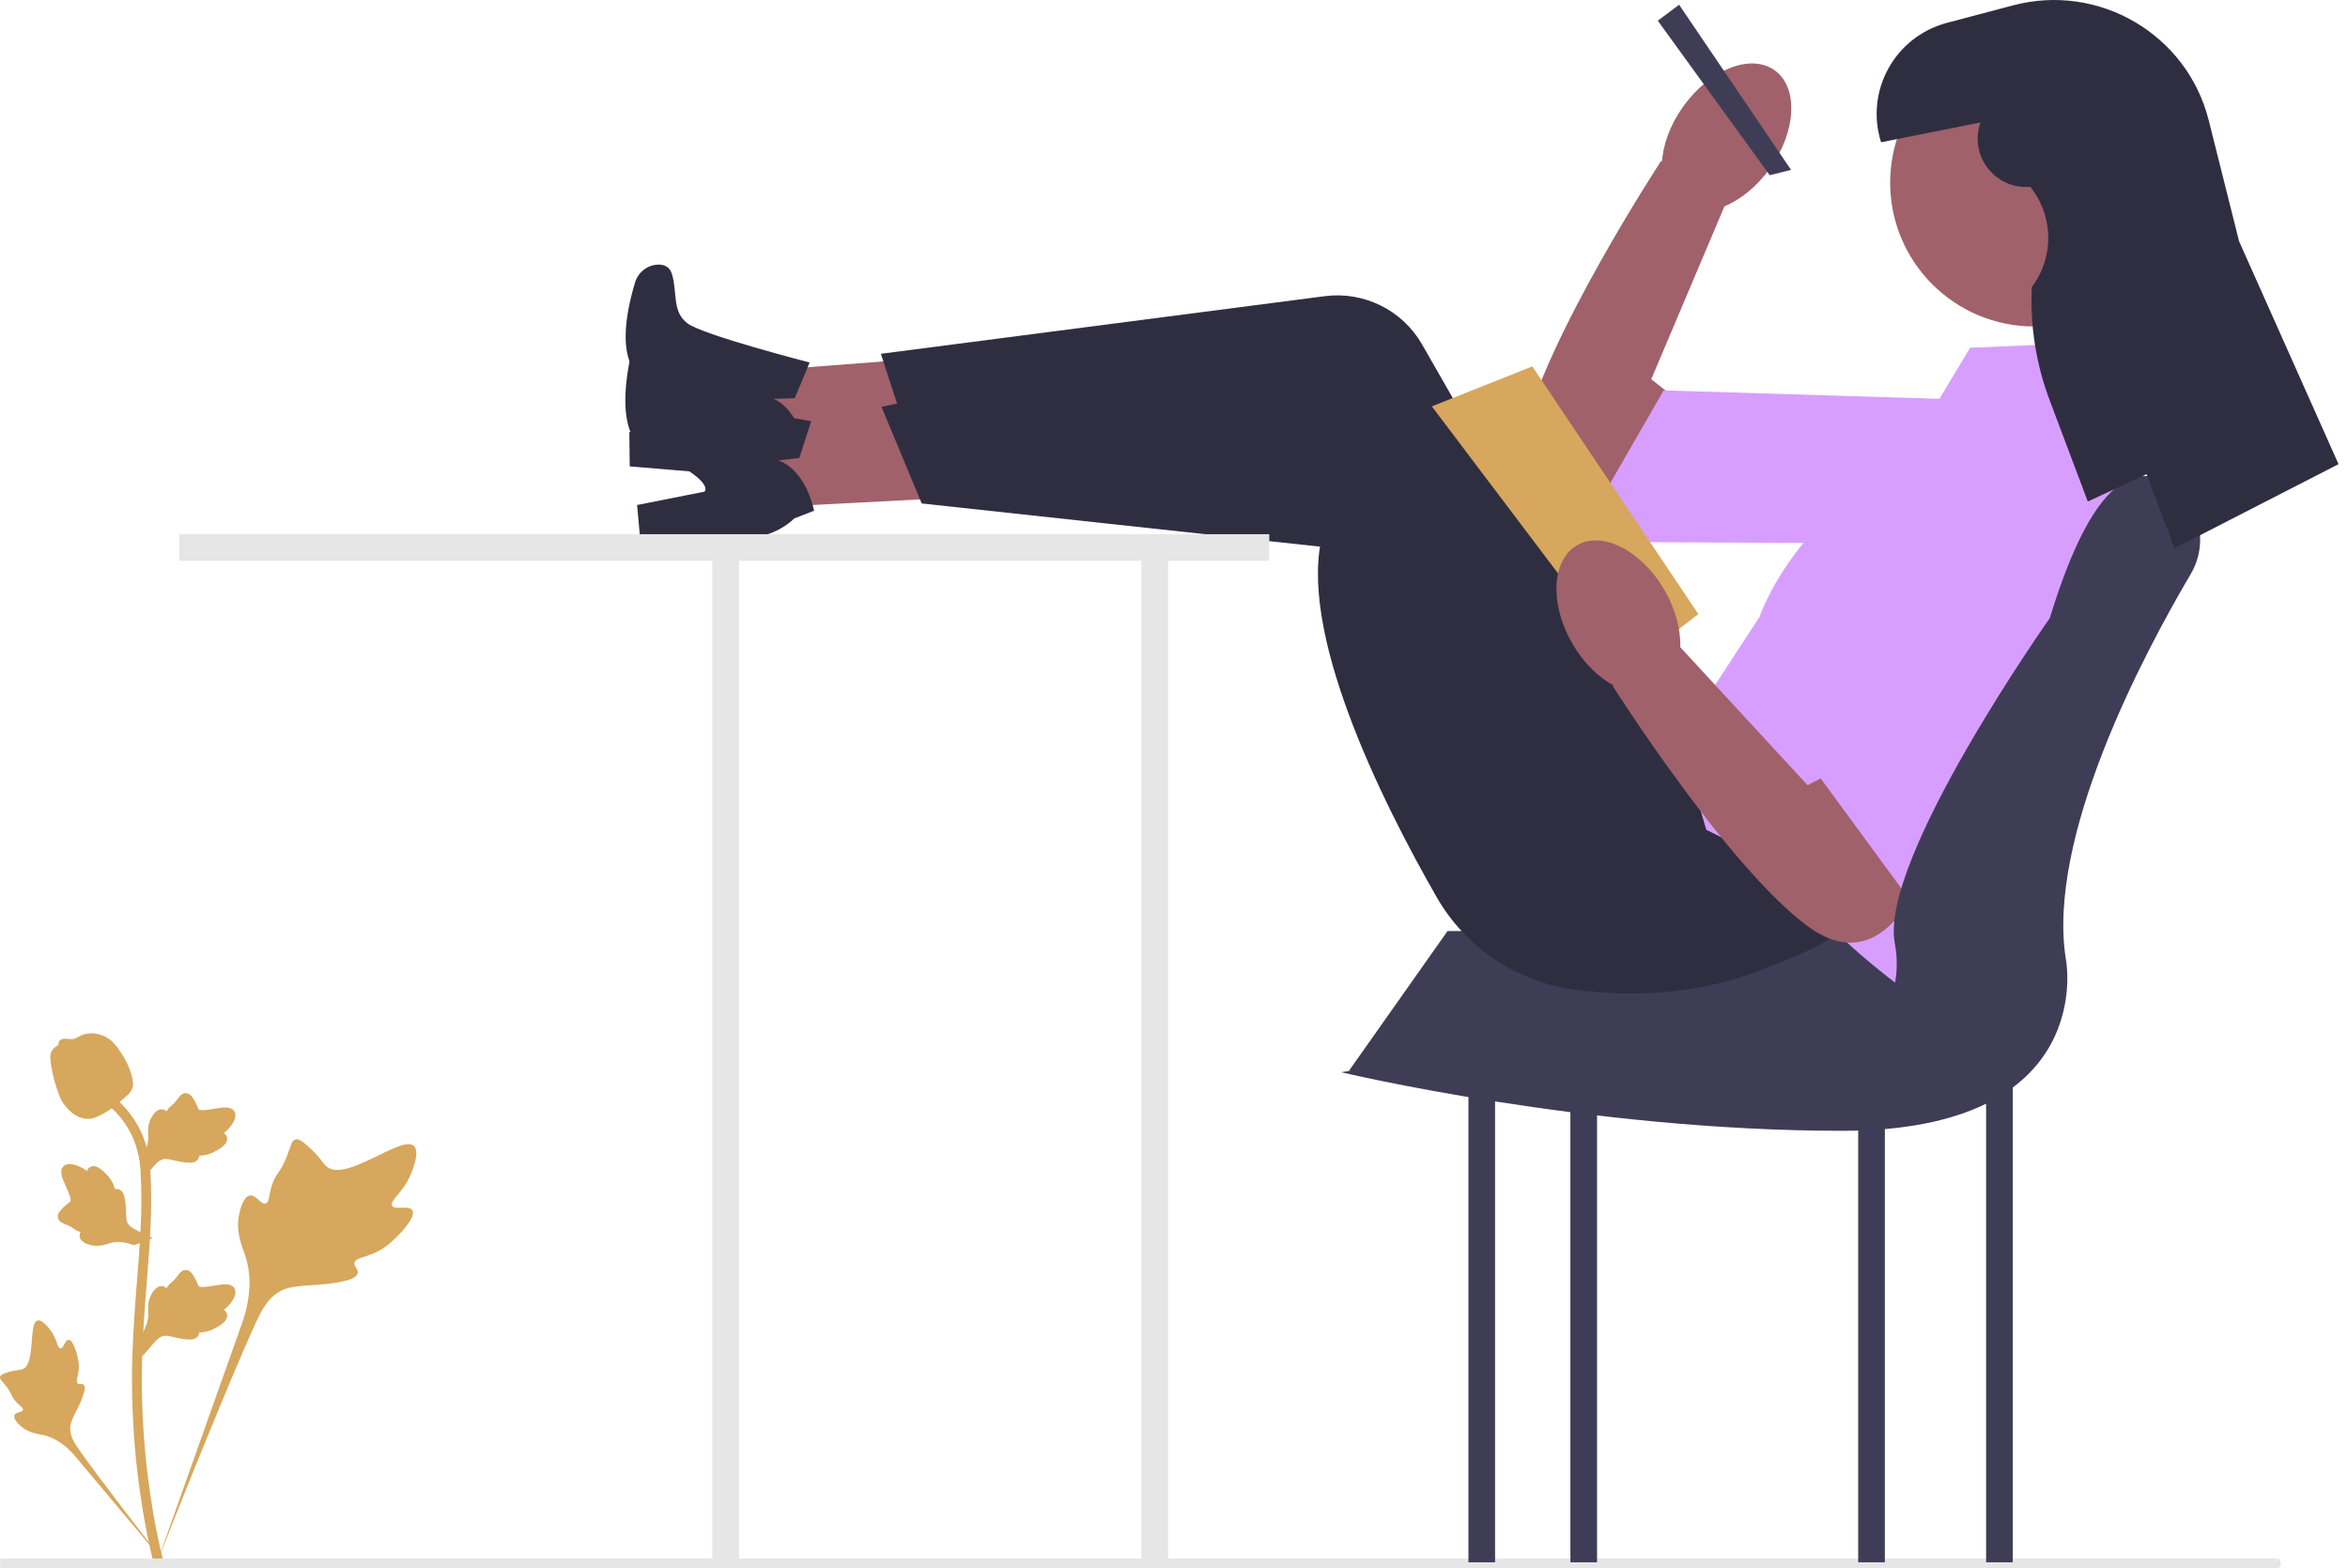 <svg width="244" height="163" viewBox="0 0 244 163" fill="none" xmlns="http://www.w3.org/2000/svg">
<path d="M42.851 125.809C42.507 125.229 41.018 125.85 40.745 125.324C40.472 124.799 41.855 124 42.645 122.174C42.788 121.845 43.686 119.77 43.021 119.129C41.761 117.916 35.994 122.924 33.976 121.285C33.533 120.926 33.224 120.207 31.884 119.042C31.35 118.578 31.028 118.368 30.716 118.446C30.273 118.557 30.238 119.149 29.763 120.314C29.051 122.061 28.63 121.956 28.215 123.35C27.907 124.385 27.977 124.986 27.615 125.103C27.102 125.269 26.63 124.172 25.98 124.27C25.317 124.37 24.916 125.648 24.789 126.605C24.552 128.4 25.211 129.585 25.577 130.831C25.974 132.185 26.21 134.244 25.292 137.158L16.212 162.735C18.217 157.487 24.021 143.1 26.46 137.754C27.164 136.21 27.942 134.645 29.538 134.027C31.075 133.432 33.185 133.787 35.876 133.139C36.19 133.063 37.062 132.842 37.172 132.329C37.263 131.905 36.75 131.668 36.829 131.271C36.934 130.739 37.943 130.732 39.183 130.118C40.057 129.684 40.601 129.169 41.069 128.726C41.211 128.592 43.309 126.582 42.851 125.809Z" fill="#D6A75C"/>
<path d="M7.128 139.274C6.744 139.276 6.619 140.185 6.282 140.168C5.945 140.15 5.952 139.241 5.284 138.326C5.163 138.161 4.404 137.122 3.897 137.263C2.938 137.532 3.733 141.806 2.346 142.324C2.042 142.437 1.6 142.382 0.641 142.703C0.259 142.831 0.063 142.929 0.012 143.104C-0.062 143.354 0.219 143.542 0.654 144.111C1.306 144.964 1.133 145.141 1.697 145.746C2.116 146.196 2.432 146.335 2.385 146.547C2.318 146.846 1.643 146.761 1.504 147.108C1.362 147.463 1.874 148.028 2.307 148.367C3.12 149.001 3.892 149.019 4.609 149.2C5.388 149.395 6.467 149.874 7.633 151.165L17.569 163C15.571 160.502 10.183 153.503 8.262 150.763C7.707 149.973 7.163 149.14 7.321 148.178C7.472 147.252 8.255 146.319 8.713 144.812C8.767 144.636 8.91 144.144 8.69 143.942C8.508 143.775 8.244 143.959 8.071 143.805C7.84 143.6 8.128 143.103 8.184 142.317C8.224 141.763 8.128 141.348 8.045 140.99C8.021 140.882 7.639 139.272 7.128 139.274Z" fill="#D6A75C"/>
<path d="M14.79 140.994L14.559 138.929L14.665 138.772C15.154 138.048 15.403 137.341 15.406 136.67C15.407 136.563 15.402 136.456 15.397 136.348C15.377 135.917 15.352 135.381 15.631 134.757C15.788 134.409 16.228 133.603 16.889 133.703C17.067 133.728 17.202 133.81 17.304 133.906C17.319 133.882 17.334 133.858 17.351 133.832C17.557 133.518 17.72 133.383 17.877 133.253C17.998 133.154 18.122 133.051 18.318 132.808C18.404 132.701 18.47 132.607 18.527 132.528C18.698 132.29 18.921 132.006 19.315 132.011C19.736 132.031 19.957 132.379 20.103 132.609C20.364 133.02 20.482 133.316 20.56 133.513C20.588 133.584 20.621 133.665 20.637 133.69C20.773 133.89 21.876 133.703 22.291 133.635C23.224 133.48 24.032 133.345 24.364 133.933C24.603 134.354 24.426 134.911 23.822 135.632C23.634 135.856 23.434 136.027 23.257 136.16C23.404 136.248 23.535 136.383 23.589 136.594C23.715 137.095 23.284 137.596 22.31 138.087C22.068 138.21 21.743 138.373 21.286 138.452C21.071 138.489 20.878 138.498 20.712 138.503C20.709 138.599 20.686 138.702 20.628 138.809C20.457 139.123 20.101 139.273 19.564 139.237C18.974 139.206 18.487 139.093 18.058 138.994C17.684 138.909 17.361 138.836 17.108 138.853C16.638 138.891 16.276 139.267 15.851 139.754L14.79 140.994Z" fill="#D6A75C"/>
<path d="M15.864 128.697L13.924 129.445L13.746 129.382C12.921 129.093 12.174 129.031 11.524 129.198C11.421 129.225 11.319 129.257 11.215 129.289C10.803 129.418 10.291 129.578 9.616 129.466C9.24 129.403 8.349 129.182 8.278 128.517C8.256 128.339 8.301 128.188 8.368 128.064C8.341 128.056 8.314 128.047 8.285 128.038C7.929 127.918 7.757 127.795 7.592 127.676C7.465 127.584 7.334 127.49 7.049 127.362C6.924 127.306 6.816 127.266 6.726 127.231C6.452 127.126 6.12 126.982 6.025 126.6C5.937 126.188 6.218 125.886 6.404 125.687C6.735 125.33 6.992 125.141 7.162 125.015C7.224 124.969 7.294 124.918 7.314 124.895C7.473 124.713 7.013 123.694 6.842 123.31C6.454 122.447 6.119 121.7 6.604 121.229C6.951 120.892 7.534 120.922 8.385 121.323C8.65 121.448 8.865 121.598 9.04 121.736C9.087 121.571 9.184 121.41 9.375 121.304C9.828 121.056 10.422 121.345 11.144 122.162C11.324 122.365 11.565 122.639 11.757 123.06C11.847 123.258 11.905 123.443 11.952 123.602C12.045 123.581 12.151 123.577 12.269 123.606C12.617 123.692 12.851 123.998 12.953 124.526C13.073 125.105 13.087 125.604 13.1 126.044C13.112 126.428 13.124 126.758 13.204 126.999C13.36 127.444 13.816 127.699 14.396 127.986L15.864 128.697Z" fill="#D6A75C"/>
<path d="M14.79 122.613L14.559 120.548L14.665 120.391C15.154 119.667 15.403 118.96 15.406 118.289C15.407 118.182 15.402 118.075 15.397 117.967C15.377 117.536 15.352 117 15.631 116.376C15.788 116.028 16.228 115.222 16.889 115.322C17.067 115.347 17.202 115.429 17.304 115.525C17.319 115.501 17.334 115.477 17.351 115.451C17.557 115.137 17.72 115.002 17.877 114.872C17.998 114.773 18.122 114.67 18.318 114.427C18.404 114.32 18.47 114.226 18.527 114.147C18.698 113.909 18.921 113.625 19.315 113.63C19.736 113.65 19.957 113.998 20.103 114.228C20.364 114.639 20.482 114.935 20.56 115.132C20.588 115.203 20.621 115.284 20.637 115.309C20.773 115.509 21.876 115.322 22.291 115.254C23.224 115.099 24.032 114.964 24.364 115.552C24.603 115.973 24.426 116.53 23.822 117.251C23.634 117.475 23.434 117.646 23.257 117.779C23.404 117.867 23.535 118.002 23.589 118.213C23.715 118.714 23.284 119.215 22.31 119.706C22.068 119.829 21.743 119.992 21.286 120.071C21.071 120.108 20.878 120.117 20.712 120.122C20.709 120.218 20.686 120.321 20.628 120.428C20.457 120.742 20.101 120.892 19.564 120.856C18.974 120.825 18.487 120.712 18.058 120.613C17.684 120.528 17.361 120.455 17.108 120.472C16.638 120.51 16.276 120.886 15.851 121.373L14.79 122.613Z" fill="#D6A75C"/>
<path d="M16.904 162.702L16.471 162.43L15.966 162.488C15.958 162.441 15.931 162.334 15.889 162.165C15.664 161.242 14.975 158.432 14.4 154.006C13.999 150.916 13.772 147.74 13.726 144.564C13.679 141.383 13.829 138.975 13.95 137.039C14.041 135.579 14.152 134.189 14.261 132.835C14.55 129.217 14.823 125.799 14.62 122.016C14.575 121.171 14.481 119.413 13.453 117.542C12.857 116.457 12.036 115.494 11.013 114.68L11.649 113.88C12.779 114.78 13.687 115.847 14.349 117.051C15.488 119.126 15.591 121.041 15.64 121.962C15.847 125.812 15.571 129.262 15.278 132.915C15.171 134.265 15.06 135.649 14.969 137.103C14.85 139.02 14.7 141.408 14.747 144.548C14.793 147.686 15.017 150.824 15.413 153.874C15.98 158.244 16.659 161.012 16.882 161.922C17.001 162.408 17.026 162.509 16.904 162.702Z" fill="#D6A75C"/>
<path d="M9.14 116.302C9.098 116.302 9.055 116.301 9.013 116.298C8.143 116.252 7.337 115.731 6.618 114.752C6.281 114.291 6.108 113.765 5.764 112.717C5.711 112.556 5.452 111.736 5.294 110.608C5.191 109.871 5.204 109.563 5.35 109.291C5.512 108.988 5.774 108.776 6.07 108.634C6.057 108.536 6.067 108.435 6.109 108.333C6.283 107.907 6.746 107.963 6.997 107.99C7.123 108.005 7.281 108.026 7.452 108.017C7.72 108.004 7.864 107.925 8.083 107.805C8.292 107.69 8.552 107.548 8.937 107.469C9.697 107.31 10.334 107.526 10.544 107.597C11.649 107.965 12.193 108.823 12.824 109.817C12.95 110.017 13.381 110.743 13.666 111.738C13.871 112.456 13.842 112.775 13.78 113.013C13.655 113.5 13.358 113.779 12.604 114.396C11.817 115.041 11.422 115.364 11.083 115.56C10.294 116.016 9.798 116.302 9.14 116.302Z" fill="#D6A75C"/>
<path d="M237.018 162.5C237.018 162.776 236.865 163 236.677 163H0.018V162H236.677C236.865 162 237.018 162.224 237.018 162.5Z" fill="#E6E6E6"/>
<path d="M168.871 54.032C168.871 54.032 156.098 55.568 158.252 45.471C160.407 35.374 172.623 16.724 172.623 16.724L179.556 20.611L171.597 39.42L175.023 42.123L168.871 54.032Z" fill="#A0616A"/>
<path d="M210.73 41.74L208.93 56.541L163.827 56.32L172.886 40.58L210.73 41.74Z" fill="#D89EFF"/>
<path d="M183.927 17.511C186.687 13.656 186.908 9.089 184.421 7.309C181.934 5.528 177.681 7.209 174.921 11.063C172.16 14.917 171.939 19.485 174.426 21.265C176.913 23.046 181.167 21.364 183.927 17.511Z" fill="#A0616A"/>
<path d="M206.393 98.167V162.399H209.163V98.167H206.393Z" fill="#3F3D56"/>
<path d="M193.101 98.167V162.399H195.87V98.167H193.101Z" fill="#3F3D56"/>
<path d="M118.609 57.745V162.399H121.378V57.745H118.609Z" fill="#E6E6E6"/>
<path d="M163.193 98.167V162.399H165.963V98.167H163.193Z" fill="#3F3D56"/>
<path d="M152.596 98.167V162.399H155.365V98.167H152.596Z" fill="#3F3D56"/>
<path d="M203.901 96.783H150.424L140.166 111.33L193.378 114.502L203.901 96.783Z" fill="#3F3D56"/>
<path d="M105.98 47.01L106.223 36.46L73.948 38.942L73.782 46.091L105.98 47.01Z" fill="#A0616A"/>
<path d="M84.136 37.681L82.593 41.394L80.376 41.465C80.376 41.465 82.971 42.26 83.692 46.975L81.562 47.614C81.562 47.614 79.517 49.522 75.692 49.337L65.439 48.479L65.4 44.906L72.486 44.087C72.486 44.087 74.065 43.048 66.249 38.779C66.249 38.779 63.66 37.196 65.988 29.378C66.308 28.304 67.275 27.532 68.396 27.508C69.015 27.494 69.595 27.717 69.826 28.485C70.415 30.441 69.819 32.39 71.438 33.611C73.057 34.832 84.136 37.681 84.136 37.681Z" fill="#2F2E41"/>
<path d="M199.899 87.343C199.899 87.343 188.763 106.28 163.564 102.867C157.568 102.055 152.292 98.49 149.286 93.24C143.477 83.09 134.655 65.32 137.515 55.257L94.897 47.125L91.539 36.777L137.663 30.787C141.742 30.257 145.739 32.24 147.783 35.81L170.251 75.039L176.95 75.77L199.899 87.343Z" fill="#2F2E41"/>
<path d="M106.821 51.329L106.214 40.793L74.243 45.863L74.654 53.002L106.821 51.329Z" fill="#A0616A"/>
<path d="M84.298 43.787L83.058 47.612L80.854 47.861C80.854 47.861 83.505 48.444 84.603 53.087L82.531 53.895C82.531 53.895 80.646 55.961 76.819 56.084L66.531 56.054L66.204 52.495L73.201 51.109C73.201 51.109 74.692 49.947 66.557 46.32C66.557 46.32 63.848 44.95 65.54 36.971C65.773 35.874 66.675 35.027 67.79 34.913C68.406 34.85 69.001 35.025 69.294 35.772C70.039 37.674 69.601 39.665 71.313 40.752C73.025 41.838 84.298 43.787 84.298 43.787Z" fill="#2F2E41"/>
<path d="M203.682 83.977C203.682 83.977 194.105 103.748 168.714 102.373C162.671 102.046 157.126 98.917 153.707 93.925C147.1 84.276 136.877 67.273 138.918 57.013L95.783 52.335L91.603 42.291L137.096 32.61C141.12 31.753 145.263 33.409 147.588 36.803L173.14 74.097L179.875 74.287L203.682 83.977Z" fill="#2F2E41"/>
<path d="M174.491 0.492L172.275 2.153L183.906 18.211L186.121 17.657L174.491 0.492Z" fill="#3F3D56"/>
<path d="M204.732 36.15L217.47 35.596L223.009 60.514C223.009 60.514 211.378 104.258 197.532 102.597C197.532 102.597 188.947 96.229 188.947 94.014C188.947 91.799 177.317 86.262 177.317 86.262L174.547 76.849L182.855 64.113C182.855 64.113 186.178 54.146 197.255 48.609L204.732 36.15Z" fill="#D89EFF"/>
<path d="M131.901 55.53H18.64V58.299H74.024V162.399H76.793V58.299H131.901V55.53Z" fill="#E6E6E6"/>
<path d="M211.378 33.935C219.637 33.935 226.332 27.242 226.332 18.985C226.332 10.728 219.637 4.034 211.378 4.034C203.119 4.034 196.424 10.728 196.424 18.985C196.424 27.242 203.119 33.935 211.378 33.935Z" fill="#A0616A"/>
<path d="M159.238 38.088L148.793 42.241L169.286 69.373L176.486 63.836L159.238 38.088Z" fill="#D6A75C"/>
<path d="M200.024 90.138C200.024 90.138 196.147 102.403 187.84 96.27C179.532 90.138 167.589 71.311 167.589 71.311L173.993 66.605L187.84 81.621L191.717 79.617L200.024 90.138Z" fill="#A0616A"/>
<path d="M206.117 46.948L218.855 54.7L200.024 95.675L187.84 79.064L206.117 46.948Z" fill="#D89EFF"/>
<path d="M172.47 71.546C175.119 70.017 175.345 65.45 172.974 61.344C170.604 57.239 166.535 55.151 163.886 56.68C161.237 58.209 161.011 62.777 163.382 66.882C165.752 70.987 169.821 73.075 172.47 71.546Z" fill="#A0616A"/>
<path d="M213.013 64.25C216.851 51.671 220.97 47.691 225.3 50.183C228.596 52.08 229.588 56.398 227.656 59.673C222.733 68.022 212.588 87.15 214.701 99.828C214.701 99.828 218.024 117.547 191.44 117.547C164.855 117.547 139.378 111.456 139.378 111.456L153.224 109.241L184.712 111.49C191.906 112.004 197.97 105.849 197.008 98.703C196.977 98.467 196.939 98.228 196.895 97.987C195.317 89.307 213.013 64.25 213.013 64.25Z" fill="#3F3D56"/>
<path d="M205.812 12.728C204.592 16.132 207.274 19.667 210.894 19.426L210.98 19.421C213.414 22.451 213.481 26.738 211.143 29.842C210.951 33.844 211.581 37.842 212.993 41.593L216.96 52.133L223.067 49.293L225.966 57L243.018 48.249L232.683 25.083L229.529 12.515C227.285 3.574 218.13 -1.808 209.188 0.558L202.328 2.373C196.908 3.807 193.789 9.46 195.478 14.787L205.812 12.728Z" fill="#2F2E41"/>
</svg>

